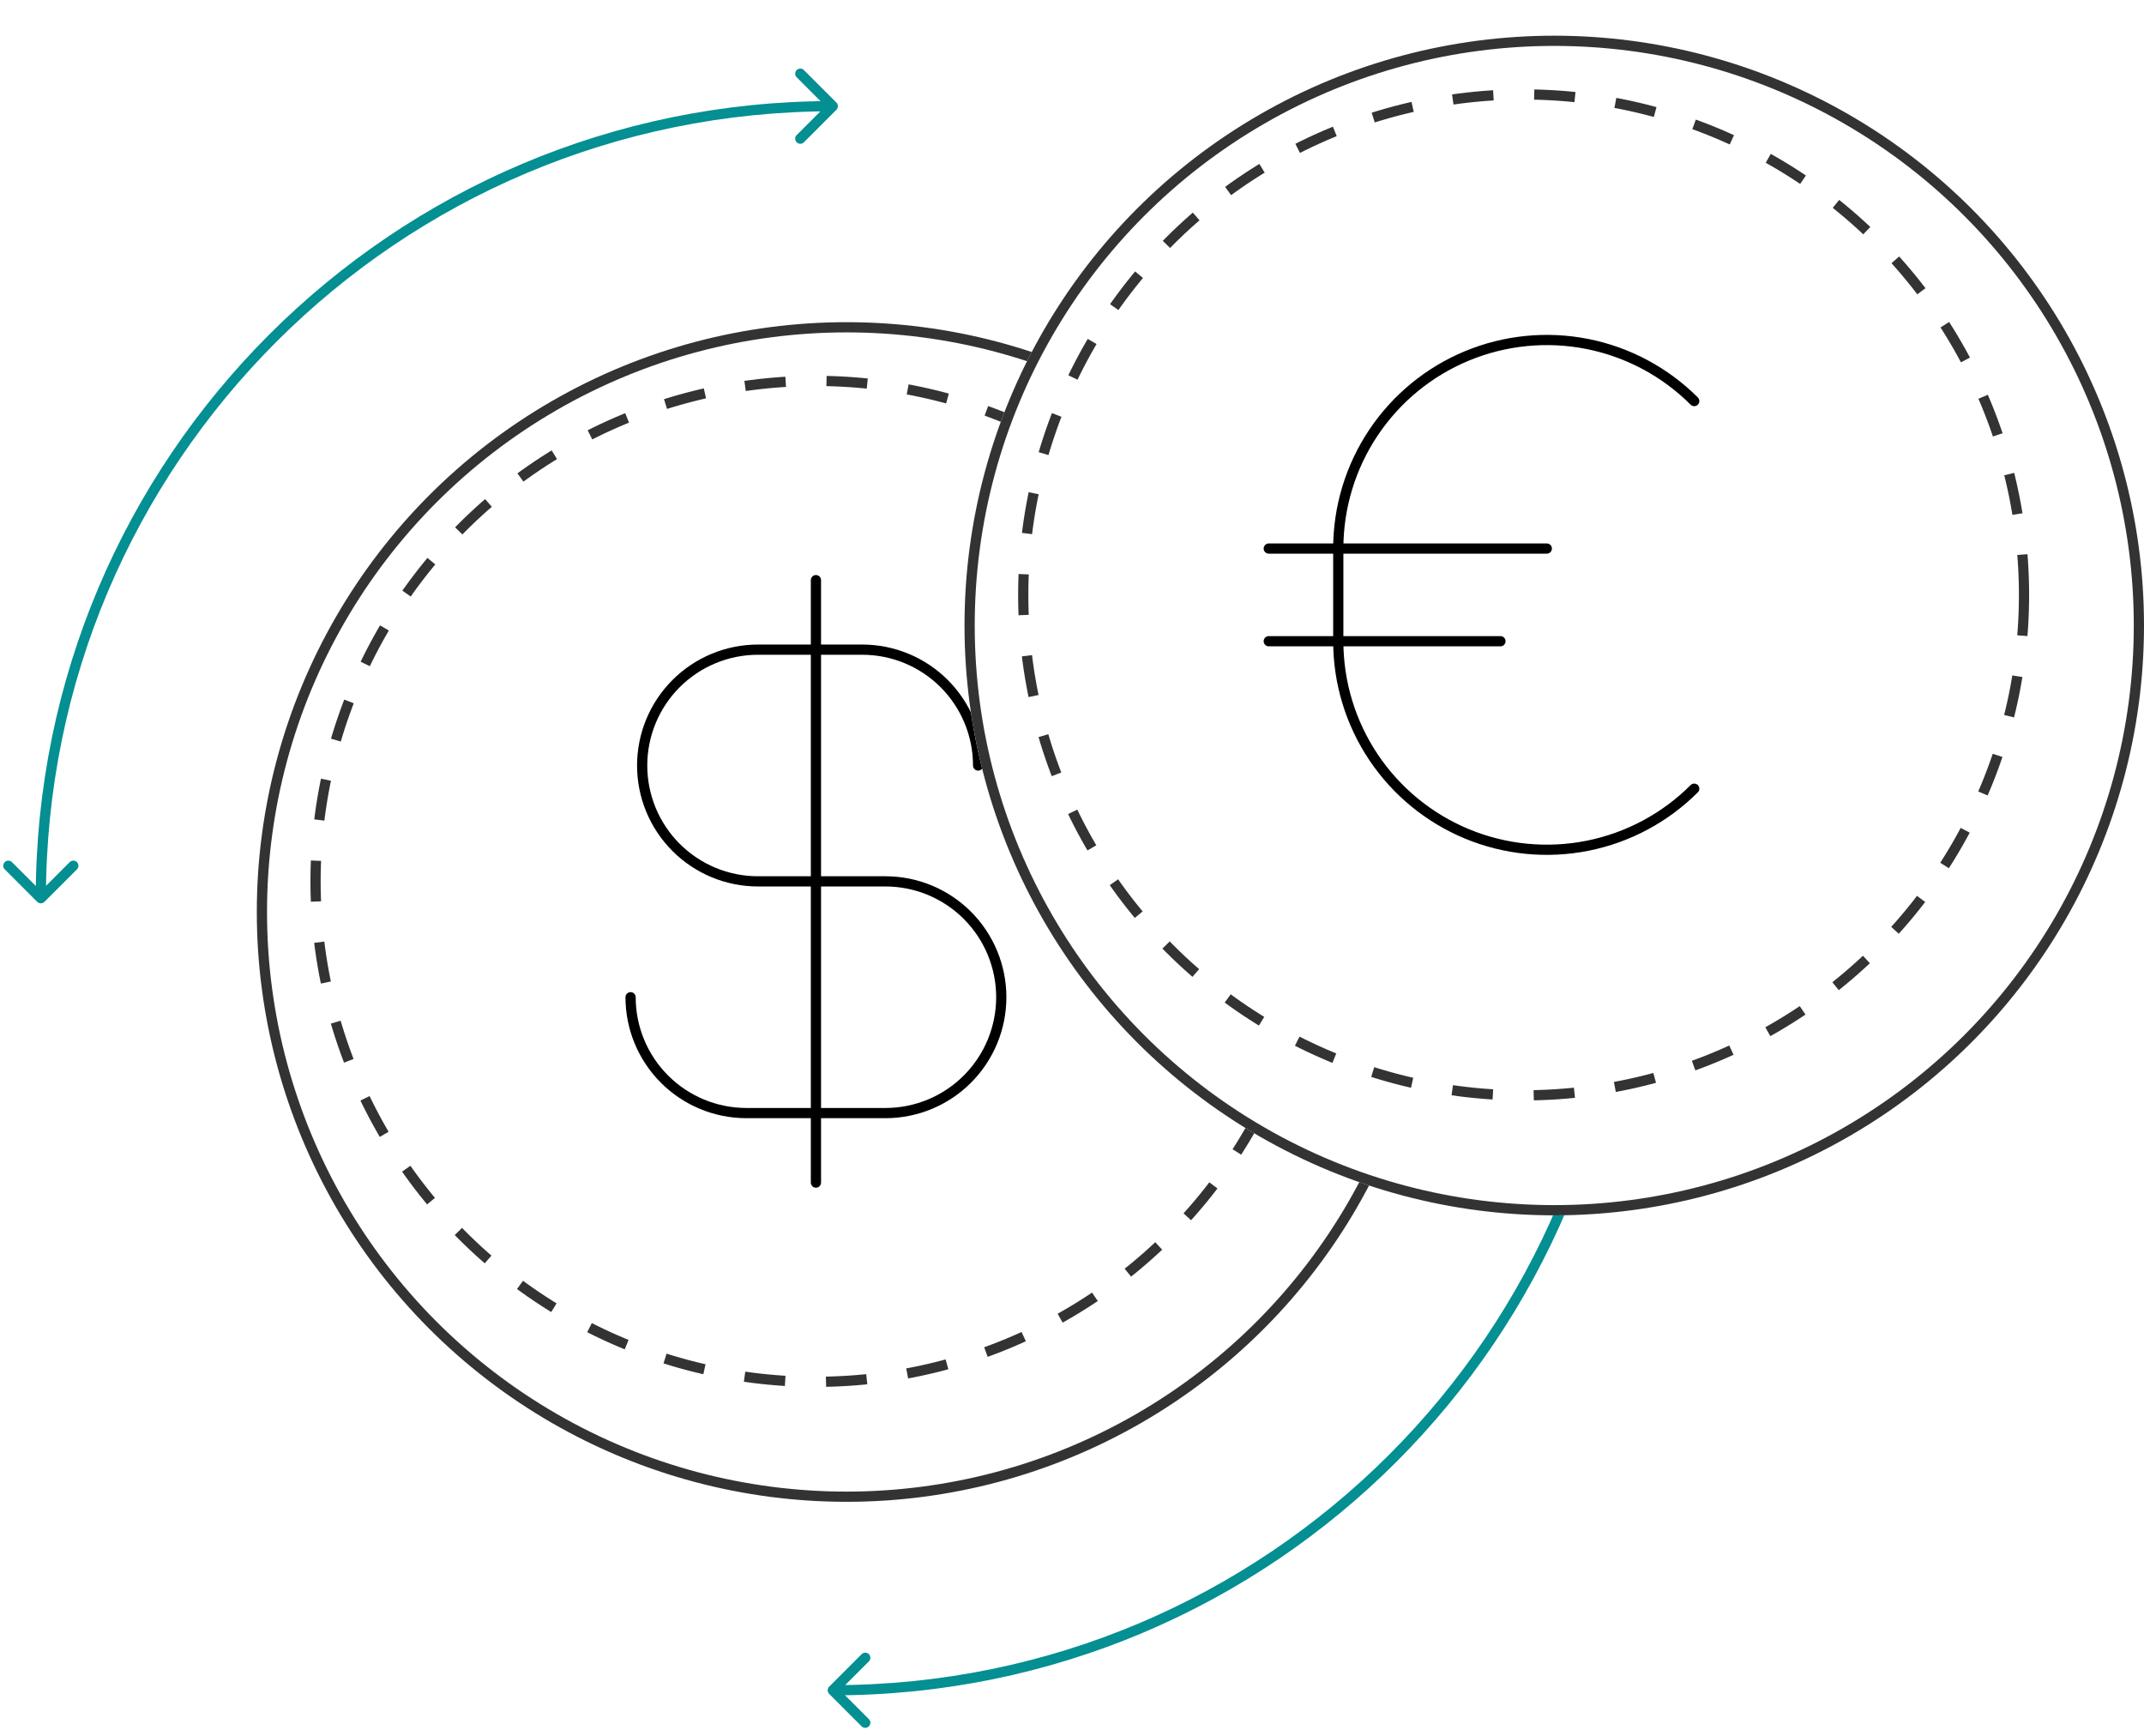 <svg width="210" height="170" viewBox="0 0 210 170" fill="none" xmlns="http://www.w3.org/2000/svg">
<path d="M159.492 87.614C159.296 87.418 158.98 87.418 158.785 87.614L155.603 90.796C155.407 90.991 155.407 91.308 155.603 91.503C155.798 91.698 156.114 91.698 156.31 91.503L159.138 88.674L161.967 91.503C162.162 91.698 162.478 91.698 162.674 91.503C162.869 91.308 162.869 90.991 162.674 90.796L159.492 87.614ZM81.216 165.183C81.02 165.378 81.02 165.695 81.216 165.89L84.397 169.072C84.593 169.267 84.909 169.267 85.105 169.072C85.3 168.877 85.3 168.56 85.105 168.365L82.276 165.536L85.105 162.708C85.3 162.513 85.3 162.196 85.105 162.001C84.909 161.806 84.593 161.806 84.397 162.001L81.216 165.183ZM3.646 88.321C3.842 88.516 4.158 88.516 4.354 88.321L7.536 85.139C7.731 84.944 7.731 84.627 7.536 84.432C7.34 84.237 7.024 84.237 6.828 84.432L4 87.26L1.172 84.432C0.976 84.237 0.66 84.237 0.464 84.432C0.269 84.627 0.269 84.944 0.464 85.139L3.646 88.321ZM81.923 10.752C82.118 10.556 82.118 10.24 81.923 10.045L78.741 6.863C78.545 6.667 78.229 6.667 78.034 6.863C77.838 7.058 77.838 7.375 78.034 7.57L80.862 10.398L78.034 13.227C77.838 13.422 77.838 13.739 78.034 13.934C78.229 14.129 78.545 14.129 78.741 13.934L81.923 10.752ZM158.638 87.967C158.638 130.531 124.133 165.036 81.569 165.036V166.036C124.685 166.036 159.638 131.084 159.638 87.967H158.638ZM4.5 87.967C4.5 45.403 39.005 10.898 81.569 10.898V9.898C38.453 9.898 3.5 44.851 3.5 87.967H4.5Z" fill="#048F92"/>
<g filter="url(#filter0_d_1011_1234)">
<circle cx="79.918" cy="86.317" r="57.764" fill="white"/>
<circle cx="79.918" cy="86.317" r="57.264" stroke="#333333"/>
</g>
<circle cx="79.919" cy="86.317" r="49.012" fill="white" stroke="#333333" stroke-dasharray="4 4"/>
<path d="M79.919 56.816V115.818" stroke="black" stroke-linecap="round" stroke-linejoin="round"/>
<path d="M95.804 74.971C95.804 73.481 95.51 72.005 94.94 70.629C94.37 69.252 93.534 68.001 92.481 66.948C91.427 65.894 90.176 65.058 88.8 64.488C87.423 63.918 85.948 63.624 84.457 63.624H74.246C71.236 63.624 68.35 64.82 66.222 66.948C64.094 69.076 62.899 71.962 62.899 74.971C62.899 77.98 64.094 80.866 66.222 82.994C68.35 85.122 71.236 86.317 74.246 86.317H86.727C89.736 86.317 92.622 87.513 94.75 89.641C96.878 91.769 98.073 94.655 98.073 97.664C98.073 100.673 96.878 103.559 94.75 105.687C92.622 107.815 89.736 109.01 86.727 109.01H73.111C70.102 109.01 67.216 107.815 65.088 105.687C62.96 103.559 61.764 100.673 61.764 97.664" stroke="black" stroke-linecap="round" stroke-linejoin="round"/>
<g filter="url(#filter1_d_1011_1234)">
<circle cx="149.236" cy="58.26" r="57.764" fill="white"/>
<circle cx="149.236" cy="58.26" r="57.264" stroke="#333333"/>
</g>
<circle cx="149.236" cy="58.261" r="49.012" fill="white" stroke="#333333" stroke-dasharray="4 4"/>
<path d="M165.947 77.241C163.091 80.097 159.451 82.042 155.49 82.83C151.528 83.618 147.421 83.214 143.689 81.668C139.957 80.122 136.768 77.504 134.523 74.146C132.279 70.787 131.081 66.838 131.081 62.799V53.722C131.081 49.682 132.279 45.733 134.523 42.375C136.768 39.016 139.957 36.398 143.689 34.852C147.421 33.307 151.528 32.902 155.49 33.69C159.451 34.478 163.091 36.423 165.947 39.28" stroke="black" stroke-linecap="round" stroke-linejoin="round"/>
<path d="M124.273 53.722H151.505" stroke="black" stroke-linecap="round" stroke-linejoin="round"/>
<path d="M124.273 62.799H146.966" stroke="black" stroke-linecap="round" stroke-linejoin="round"/>
<defs>
<filter id="filter0_d_1011_1234" x="22.154" y="28.553" width="118.528" height="118.528" filterUnits="userSpaceOnUse" color-interpolation-filters="sRGB">
<feFlood flood-opacity="0" result="BackgroundImageFix"/>
<feColorMatrix in="SourceAlpha" type="matrix" values="0 0 0 0 0 0 0 0 0 0 0 0 0 0 0 0 0 0 127 0" result="hardAlpha"/>
<feOffset dx="3" dy="3"/>
<feColorMatrix type="matrix" values="0 0 0 0 0.668 0 0 0 0 0.871 0 0 0 0 0.87 0 0 0 1 0"/>
<feBlend mode="normal" in2="BackgroundImageFix" result="effect1_dropShadow_1011_1234"/>
<feBlend mode="normal" in="SourceGraphic" in2="effect1_dropShadow_1011_1234" result="shape"/>
</filter>
<filter id="filter1_d_1011_1234" x="91.471" y="0.496" width="118.528" height="118.528" filterUnits="userSpaceOnUse" color-interpolation-filters="sRGB">
<feFlood flood-opacity="0" result="BackgroundImageFix"/>
<feColorMatrix in="SourceAlpha" type="matrix" values="0 0 0 0 0 0 0 0 0 0 0 0 0 0 0 0 0 0 127 0" result="hardAlpha"/>
<feOffset dx="3" dy="3"/>
<feColorMatrix type="matrix" values="0 0 0 0 0.668 0 0 0 0 0.871 0 0 0 0 0.87 0 0 0 1 0"/>
<feBlend mode="normal" in2="BackgroundImageFix" result="effect1_dropShadow_1011_1234"/>
<feBlend mode="normal" in="SourceGraphic" in2="effect1_dropShadow_1011_1234" result="shape"/>
</filter>
</defs>
</svg>
